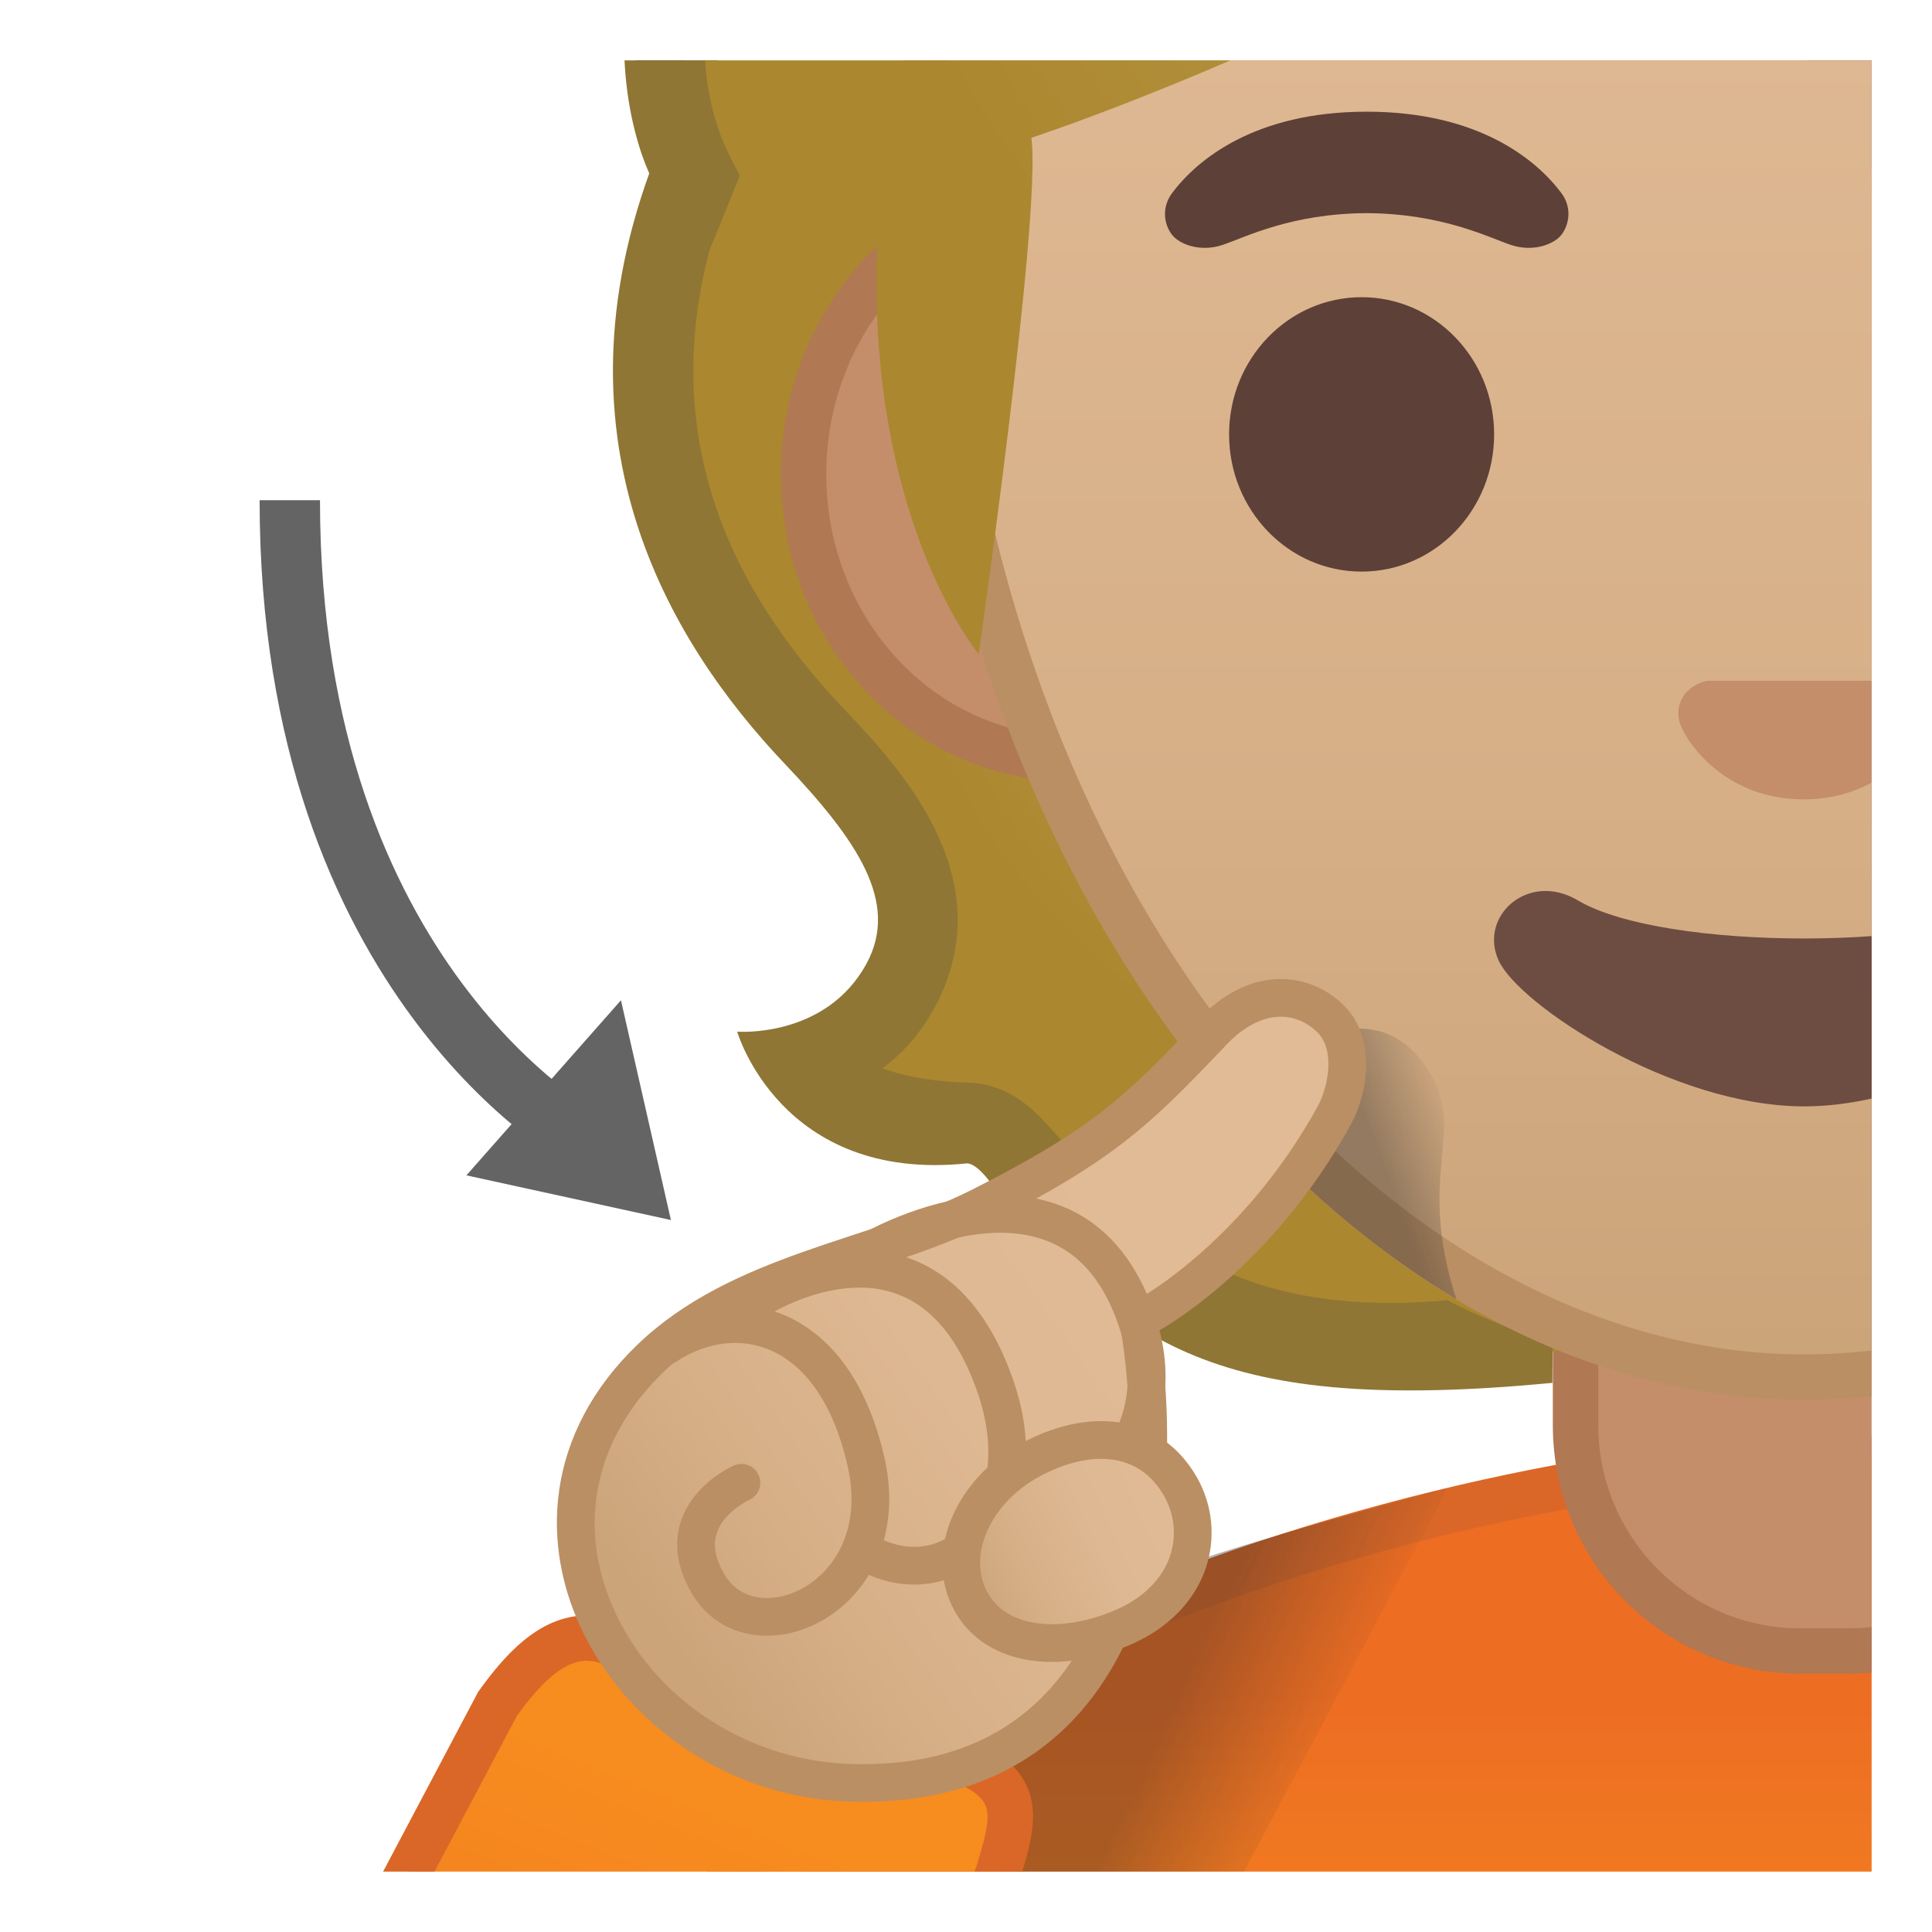 <svg viewBox="0 0 128 128" xmlns="http://www.w3.org/2000/svg" xmlns:xlink="http://www.w3.org/1999/xlink">
  <g id="Layer_13">
    <g>
      <defs>
        <rect id="SVGID_1_" height="120" width="120" x="4" y="4"/>
      </defs>
      <clipPath id="SVGID_2_">
        <use overflow="visible" xlink:href="#SVGID_1_"/>
      </clipPath>
      <g clip-path="url(#SVGID_2_)">
        <g>
          <g id="XMLID_68_">
            <linearGradient id="SVGID_3_" gradientUnits="userSpaceOnUse" x1="119.986" x2="119.986" y1="148.465" y2="112.277">
              <stop offset="0" style="stop-color:#F78C1F"/>
              <stop offset="0.494" style="stop-color:#F37F20"/>
              <stop offset="1" style="stop-color:#ED6D23"/>
            </linearGradient>
            <path d="M42.11,155.68v-15.56c0-8.53,5.23-21.02,30.17-32.11c17.62-7.83,37.81-11.4,49.11-11.4 c36.78,0,76.47,16.27,76.47,42.56v16.51H42.11z" fill="url(#SVGID_3_)"/>
            <path d="M121.39,98.11c18.56,0,37.34,4.14,51.51,11.35c19.39,9.87,23.46,21.61,23.46,29.72v15.01H43.61v-14.06 c0-15.42,18.34-25.87,29.28-30.74C90.31,101.64,110.24,98.11,121.39,98.11 M121.39,95.11c-24.89,0-80.78,15.75-80.78,45.01 v17.06h158.76v-18.01C199.36,111.55,158.41,95.11,121.39,95.11L121.39,95.11z" fill="#DA6727"/>
          </g>
          <g>
            <g id="XMLID_65_">
              <path d="M119.25,109.38c-8.2,0-14.86-6.7-14.86-14.95V75.85h33v18.58c0,8.24-6.67,14.95-14.86,14.95H119.25z" fill="#C48E6A"/>
              <path d="M135.88,77.35v17.08c0,7.41-5.99,13.45-13.36,13.45h-3.27c-7.37,0-13.36-6.03-13.36-13.45V77.35h15 H135.88 M138.88,74.35h-18h-18v20.08c0,9.08,7.33,16.45,16.36,16.45h3.27c9.04,0,16.36-7.36,16.36-16.45V74.35L138.88,74.35 z" fill="#B07853"/>
            </g>
            <g>
              <path d="M171.81,76.42c0.94-1.04,1.98-1.98,3.4-2.01c2.35-0.06,5.99-0.45,8.85-2.17 c0.84-0.5,1.55-1.2,2.08-2.04c-2.01-0.4-4.78-1.59-6.64-5.22c-2.84-5.53,0.44-10.59,5.92-16.24 c6.15-6.35,16.4-28.17,5.53-47.62c-2.05-0.29-31.72,0.15-39.24,0.15c-9.1,0-22.94,0-32.04,0V89.8 C154.86,89.8,161.81,87.51,171.81,76.42z" fill="#543930"/>
              <radialGradient id="SVGID_5_" cx="99.216" cy="33.038" gradientUnits="userSpaceOnUse" r="41.342">
                <stop offset="0" style="stop-color:#BFA055"/>
                <stop offset="1" style="stop-color:#AB872F"/>
              </radialGradient>
              <path d="M67.51,76.42c-0.94-1.04-1.98-1.98-3.4-2.01c-2.35-0.06-5.99-0.45-8.85-2.17 c-0.84-0.5-1.55-1.2-2.08-2.04c2.01-0.4,4.89-1.53,6.64-5.22c2.84-5.97-1.2-11.27-5.92-16.24 c-7.71-8.13-16.4-23.17-5.53-42.62c2.05-0.29,31.72-4.85,39.24-4.85c9.1,0,22.94,0,32.04,0V89.8 C84.46,89.8,77.51,87.51,67.51,76.42z" fill="url(#SVGID_5_)"/>
              <path d="M188.72,4.39l0.46,0.88c9.65,18.52-0.98,36.74-5.69,41.61c-5.27,5.44-10.15,11.99-6.37,19.32v0 c0.98,1.9,2.26,3.43,3.8,4.56c-2.1,0.75-4.4,0.93-5.77,0.96c-2.77,0.07-4.56,2.05-5.32,2.9 c-6.06,6.72-10.63,10.02-23.31,11.49c0,0-6.57,3.37-11.12,4.51v1.62c22.19-0.79,29.33-3.98,38.4-14.04 c0.7-0.78,1.16-1.13,1.48-1.13c2.81-0.07,6.84-0.56,10.16-2.54c1.19-0.71,2.21-1.71,2.97-2.9l2.08-3.29l-3.82-0.76 c-2.12-0.42-3.69-1.67-4.79-3.82v0c-1.84-3.58-0.36-7.15,5.46-13.16c7.22-7.45,16.52-26.6,7.07-46.11 c0,0,0.01-0.03,0.02-0.09H188.72z" fill="#402720"/>
              <path d="M51.97,50.58c4.83,5.09,7.64,9.2,5.44,13.26c-2.7,4.97-8.57,4.51-8.57,4.51s2.89,9.99,15.2,8.73 c0.32-0.03,0.84,0.31,1.48,1.13c8.68,11.04,15.32,15.5,37.33,13.41l0.02-2.69c-3.83-1.07-6.97-2.78-6.97-2.78 c-14.68,1.28-20.35-4.8-26.41-11.52c-0.76-0.85-2.55-2.83-5.32-2.9c-1.36-0.03-3.63-0.21-5.72-0.95 c1.58-1.15,2.86-2.72,3.79-4.65c3.96-8.32-2.77-15.41-6.39-19.23c-6.84-7.22-14.29-19.14-6.77-36.19l0.51-1.16L49.5,9.39 h-5.92c0.04,0.1,0.07,0.2,0.12,0.31C35.95,28.75,44.3,42.49,51.97,50.58z" fill="#8F7635"/>
            </g>
            <g>
              <g>
                <path d="M70.82,50.25c-9.69,0-17.58-8.44-17.58-18.82S61.13,12.6,70.82,12.6h97.33 c9.69,0,17.58,8.44,17.58,18.82s-7.89,18.82-17.58,18.82H70.82z" fill="#C48E6A"/>
                <path d="M168.15,14.1c8.87,0,16.08,7.77,16.08,17.32s-7.21,17.32-16.08,17.32h-13.12H83.94H70.82 c-8.87,0-16.08-7.77-16.08-17.32S61.95,14.1,70.82,14.1h13.12h71.09H168.15 M168.15,11.1h-13.12H83.94H70.82 c-10.49,0-19.08,9.15-19.08,20.32s8.59,20.32,19.08,20.32h13.12h71.09h13.12c10.49,0,19.08-9.15,19.08-20.32 S178.65,11.1,168.15,11.1L168.15,11.1z" fill="#B07853"/>
              </g>
              <g>
                <linearGradient id="SVGID_6_" gradientTransform="matrix(-1 0 0 -1 241.821 38.732)" gradientUnits="userSpaceOnUse" x1="122.358" x2="122.358" y1="-51.291" y2="94.885">
                  <stop offset="2.323718e-03" style="stop-color:#CCA47A"/>
                  <stop offset="0.256" style="stop-color:#D6AF87"/>
                  <stop offset="0.597" style="stop-color:#DEB892"/>
                  <stop offset="1" style="stop-color:#E0BB95"/>
                </linearGradient>
                <path d="M119.49,91.24c-14.2,0-28.53-7.96-39.3-21.85c-11.53-14.87-18.24-35.3-18.9-57.54 C60.65-9.75,66.8-27.85,79.1-40.51c10.49-10.8,25.21-17,40.39-17c28.03,0,58.2,21.72,58.2,69.4 c0,22.12-6.36,42.5-17.91,57.39C148.95,83.23,134.27,91.24,119.49,91.24L119.49,91.24z" fill="url(#SVGID_6_)"/>
                <path d="M119.49-56.01c14.93,0,28.77,5.94,38.97,16.72c11.6,12.26,17.73,29.96,17.73,51.18 c0,21.78-6.25,41.84-17.6,56.47c-10.53,13.58-24.79,21.37-39.1,21.37c-13.74,0-27.63-7.75-38.11-21.27 C70.04,53.85,63.44,33.73,62.79,11.8c-0.63-21.18,5.38-38.91,17.39-51.27C90.38-49.98,104.71-56.01,119.49-56.01 M119.49-59.01c-30.12,0-61.1,23.48-59.7,70.9c1.42,47.99,29.92,80.85,59.7,80.85h0h0c30.99,0,59.7-33.15,59.7-80.85 C179.18-35.55,149.61-59.01,119.49-59.01L119.49-59.01z" fill="#BA8F63"/>
              </g>
              <g>
                <g>
                  <ellipse cx="90.21" cy="28.78" fill="#5D4037" rx="8.78" ry="9.09"/>
                  <ellipse cx="148.76" cy="28.78" fill="#404040" rx="8.78" ry="9.09"/>
                  <g>
                    <path d="M103.43,12.77c-1.65-2.19-5.47-5.37-12.88-5.37c-7.41,0-11.23,3.18-12.88,5.37 c-0.73,0.97-0.55,2.08-0.04,2.76c0.47,0.63,1.85,1.21,3.39,0.69c1.53-0.52,4.52-2.07,9.53-2.1c5.01,0.04,8,1.58,9.53,2.1 c1.53,0.52,2.92-0.06,3.39-0.69C103.97,14.85,104.16,13.73,103.43,12.77z" fill="#5D4037"/>
                    <path d="M161.3,12.77c-1.65-2.19-5.47-5.37-12.88-5.37s-11.23,3.18-12.88,5.37 c-0.73,0.97-0.55,2.08-0.04,2.76c0.47,0.63,1.85,1.21,3.39,0.69c1.53-0.52,4.52-2.07,9.53-2.1c5.01,0.04,8,1.58,9.53,2.1 c1.53,0.52,2.92-0.06,3.39-0.69C161.85,14.85,162.03,13.73,161.3,12.77z" fill="#6D4C41"/>
                  </g>
                </g>
                <path d="M126.36,45.25c-0.19-0.08-0.38-0.12-0.57-0.15h-12.6c-0.19,0.02-0.38,0.07-0.57,0.15 c-1.14,0.46-1.77,1.65-1.23,2.91c0.54,1.26,3.05,4.8,8.1,4.8c5.06,0,7.56-3.54,8.1-4.8 C128.13,46.9,127.5,45.71,126.36,45.25z" fill="#C48E6A"/>
                <path d="M134.48,59.65c-5.67,3.37-24.27,3.37-29.95,0c-3.26-1.94-6.59,1.03-5.24,3.99 c1.33,2.91,11.48,9.66,20.25,9.66s18.79-6.75,20.12-9.66C141.02,60.68,137.74,57.71,134.48,59.65z" fill="#6D4C41"/>
              </g>
            </g>
            <path d="M43.1,8.17c0.14,0.4,0.3,0.81,0.48,1.22l4.05,5.14l1.95-4.97l-0.57-1.13 c-0.37-0.74-0.65-1.37-0.85-1.98c-3.79-11.15,5.53-22.34,5.92-22.59l2.11-1.36l-1.21-2.2c-0.16-0.29-3.93-7.34,0.7-16.71 c4.15-8.39,13.81-6.64,14.21-6.57l5.26,1.05l-2.33-4.83c-0.18-0.38-3.91-8.33,0.6-14.26c0.98,1.8,2.55,3.82,5.06,5.34 c5.08,3.08,12.12,3.07,20.92-0.05c1.41-0.5,2.99-1.36,4.98-2.45c8.07-4.4,21.57-11.77,42.96-5 c7.73,2.45,15.88,9.2,15.56,15.84l-0.16,3.32l3.28-0.56c6.41-1.07,16.2,7.14,20.42,13.51c2.17,3.28,7.08,16.92,3.41,31.54 c-0.2,0.8-0.47,1.67-0.82,2.66l-0.39,1.1l0.08,0.15l1.94,3.38l3.75-3.38c0.09-0.41,0.48-2.04,0.62-2.6 c3.99-15.9-0.99-31.03-4.14-35.79c-4.35-6.58-14.09-15.39-22.83-15.97c-1.4-8.41-10.4-15.53-19.11-18.29 c-23.56-7.46-38.9,0.9-47.14,5.4c-1.71,0.94-3.19,1.74-4.21,2.1c-7.07,2.51-12.7,2.7-16.3,0.56 c-3.51-2.08-4.13-5.76-4.15-5.89l-0.61-4.33l-3.57,2.52c-7.56,5.32-7.84,13.58-6.42,19.38c-5.21,0.22-12.05,2.41-15.68,9.74 c-4.31,8.72-2.78,16.01-1.53,19.51C44.88-15.46,39.5-2.44,43.1,8.17z" fill="#402720"/>
          </g>
        </g>
        <g>
          <g>
            <radialGradient id="SVGID_7_" cx="120.575" cy="-18.851" gradientTransform="matrix(1 0 0 0.864 0 -2.56)" gradientUnits="userSpaceOnUse" r="64.779">
              <stop offset="0" style="stop-color:#BFA055"/>
              <stop offset="1" style="stop-color:#AB872F"/>
            </radialGradient>
            <path d="M99.06-59.58c-21.84,7.74-24.02-5.96-24.02-5.96c-11.86,5.92-4.07,18.61-4.07,18.61 s-12.02-0.89-17.17,9.51c-5.38,10.88-0.64,19.2-0.64,19.2S41.6-5.88,46.14,7.49c3.01,8.87,12.03,7.43,12.03,7.43 c-1.1,19.13,6.67,28.41,6.67,28.41s4.19-29.18,3.49-34.2c0,0,15.38-5.04,31.06-14.01c10.6-6.07,17.84-13.19,29.76-15.87 c18.13-4.08,22.18,9.04,22.18,9.04s16.77-3.22,21.84,20.08c2.08,9.58,2.98,24.22,4.11,33.96c-0.1-0.85,6.23-11.39,7.34-22.09 c0.41-3.98,6.43-13.66,8.24-20.87c3.94-15.68-1.23-28.03-3.67-31.72c-4.46-6.75-15.12-16.03-23.1-14.68 c0.42-8.55-6.32-16.47-14.43-19.2C129.49-73.69,105.58-61.89,99.06-59.58z" fill="url(#SVGID_7_)"/>
            <path d="M42.53,10.26c0.14,0.4,0.3,0.81,0.48,1.22l3.98,5.14l2.02-4.97l-0.57-1.13 c-0.37-0.74-0.65-1.37-0.85-1.98C43.8-2.6,53.12-13.79,53.51-14.05l2.11-1.36l-1.21-2.2c-0.16-0.29-3.93-7.34,0.7-16.71 c4.15-8.39,13.81-6.64,14.21-6.57l5.26,1.05l-2.33-4.83c-0.18-0.38-3.91-8.33,0.6-14.26c0.98,1.8,2.55,3.82,5.06,5.34 c5.08,3.08,12.12,3.07,20.92-0.05c1.41-0.5,2.99-1.36,4.98-2.45c8.07-4.4,21.57-11.77,42.96-5 c7.73,2.45,15.88,9.2,15.56,15.84l-0.16,3.32l3.28-0.56c6.41-1.07,16.2,7.14,20.42,13.51c2.17,3.28,7.08,16.92,3.41,31.54 c-0.2,0.8-0.47,1.67-0.82,2.66l-0.39,1.1l0.08,0.15l1.94,3.38l3.75-3.38c0.09-0.41,0.48-2.04,0.62-2.6 c3.99-15.9-0.99-31.03-4.14-35.79c-4.35-6.58-14.09-15.39-22.83-15.97c-1.4-8.41-10.4-15.53-19.11-18.29 c-23.56-7.46-38.9,0.9-47.14,5.4c-1.71,0.94-3.19,1.74-4.21,2.1c-7.07,2.51-12.7,2.7-16.3,0.56 c-3.51-2.08-4.13-5.76-4.15-5.89l-0.61-4.33l-3.57,2.52c-7.56,5.32-7.84,13.58-6.42,19.38c-5.21,0.22-12.05,2.41-15.68,9.74 c-4.31,8.72-2.78,16.01-1.53,19.51C44.3-13.38,38.92-0.36,42.53,10.26z" fill="#8F7635"/>
          </g>
          <linearGradient id="SVGID_8_" gradientUnits="userSpaceOnUse" x1="74.241" x2="87.225" y1="113.725" y2="119.76">
            <stop offset="0.197" style="stop-color:#262626"/>
            <stop offset="1" style="stop-color:#262626;stop-opacity:0"/>
          </linearGradient>
          <path d="M80.59,127.47l15.33-28.9c-14.56,4.01-28.72,7.54-39.97,16.58 c-2.07,6.4-4.22,13.08-4.22,13.34C51.73,129,80.59,127.47,80.59,127.47z" fill="url(#SVGID_8_)" opacity="0.35"/>
        </g>
        <linearGradient id="SVGID_9_" gradientUnits="userSpaceOnUse" x1="90.37" x2="97.246" y1="77.954" y2="75.464">
          <stop offset="0.197" style="stop-color:#262626"/>
          <stop offset="1" style="stop-color:#262626;stop-opacity:0"/>
        </linearGradient>
        <path d="M94.77,71.12c-3.31-5.56-8.94-1.62-8.94-1.62l-3.19,5.12 c4.25,4.67,8.92,8.52,13.85,11.46C93.79,77.76,97.14,75.1,94.77,71.12z" fill="url(#SVGID_9_)" opacity="0.35"/>
        <g>
          <g>
            <linearGradient id="SVGID_10_" gradientTransform="matrix(1.097 0.033 -0.034 1.111 13.94 -19.569)" gradientUnits="userSpaceOnUse" x1="34.061" x2="20.734" y1="124.026" y2="160.589">
              <stop offset="0" style="stop-color:#F78C1F"/>
              <stop offset="0.494" style="stop-color:#F37F20"/>
              <stop offset="1" style="stop-color:#ED6D23"/>
            </linearGradient>
            <path d="M16.85,143.34l16.11-30.45c1.57-2.17,3.5-4.36,5.9-4.36c0.58,0,1.18,0.12,1.8,0.37 c0.05,0.02,0.1,0.04,0.16,0.05c8.43,2.33,22.66,6.8,24.94,8.85c1.71,1.54,1.3,3.25,0.34,6.38l-12.76,30.87L16.85,143.34z" fill="url(#SVGID_10_)"/>
            <path d="M38.86,110.03c0.39,0,0.8,0.09,1.25,0.27c0.1,0.04,0.21,0.08,0.31,0.1 c10.32,2.86,22.57,6.93,24.34,8.52c0.91,0.82,0.9,1.58-0.07,4.75L52.48,153.2l-33.46-10.74l15.22-28.77 C35.5,111.95,37.14,110.03,38.86,110.03 M38.86,107.03c-3.24,0-5.57,2.82-7.18,5.06l-16.99,32.12l39.51,12.68l13.32-32.21 c0.95-3.07,1.75-5.75-0.75-8c-3.4-3.06-25.55-9.18-25.55-9.18C40.38,107.18,39.6,107.03,38.86,107.03L38.86,107.03z" fill="#DA6727"/>
          </g>
          <g>
            <g>
              <linearGradient id="SVGID_11_" gradientUnits="userSpaceOnUse" x1="45.051" x2="78.863" y1="109.823" y2="85.804">
                <stop offset="1.802885e-04" style="stop-color:#CCA47A"/>
                <stop offset="0.254" style="stop-color:#D6AF87"/>
                <stop offset="0.596" style="stop-color:#DEB892"/>
                <stop offset="1" style="stop-color:#E0BB95"/>
              </linearGradient>
              <path d="M57.21,118.12c-0.34,0-0.69-0.01-1.04-0.02c-7.58-0.29-14.42-5.06-17.01-11.88 c-2.2-5.79-0.76-11.71,3.96-16.24c3.84-3.69,8.98-5.38,13.94-7.01c2.82-0.93,5.48-1.8,7.89-3.02 c8.4-4.24,10.76-6.72,15.06-11.23c1.53-1.72,3.2-2.61,4.85-2.61c1.25,0,2.43,0.51,3.34,1.43c1.55,1.57,1.26,4.46,0.2,6.39 c-5.06,9.18-12.12,13.09-12.19,13.12c-0.47,0.26-0.73,0.79-0.64,1.31c0.01,0.05,0.91,5.38,0.31,10.88 C75.09,106.29,71.63,118.12,57.21,118.12C57.21,118.12,57.21,118.12,57.21,118.12z" fill="url(#SVGID_11_)"/>
              <path d="M84.85,67.36c1.23,0,2.06,0.66,2.45,1.05c1.18,1.2,0.69,3.64-0.01,4.91 c-4.86,8.82-11.62,12.59-11.68,12.63c-0.95,0.51-1.46,1.57-1.28,2.63c0.01,0.05,0.88,5.19,0.3,10.53 c-0.73,6.63-3.96,17.77-17.42,17.77c-0.33,0-0.66-0.01-1-0.02c-7.09-0.27-13.48-4.72-15.89-11.08 c-2.02-5.3-0.68-10.73,3.66-14.9c3.64-3.49,8.63-5.13,13.46-6.72c2.87-0.94,5.57-1.83,8.06-3.09 c8.25-4.17,10.68-6.53,15.4-11.48c0.02-0.02,0.04-0.04,0.06-0.06C82.22,68.1,83.56,67.36,84.85,67.36 M84.85,64.86 c-1.81,0-3.83,0.84-5.75,3c-4.42,4.64-6.63,6.89-14.72,10.97c-6.59,3.33-15.88,4.24-22.13,10.24 c-12.27,11.77-1.68,29.69,13.87,30.28c0.37,0.01,0.73,0.02,1.09,0.02c13.77,0,18.83-10.28,19.9-19.99 c0.63-5.76-0.32-11.23-0.32-11.23s7.37-3.97,12.69-13.62c1.19-2.16,1.7-5.73-0.4-7.87C88.02,65.58,86.52,64.86,84.85,64.86 L84.85,64.86z" fill="#BA8F63"/>
            </g>
            <path d=" M44.09,89.19c4.54-3.04,11.16-1.75,13.29,7.68c2.04,9.01-7.46,13.07-10.43,8.12c-2.75-4.58,2.17-6.75,2.17-6.75" fill="none" stroke="#BA8F63" stroke-linecap="round" stroke-linejoin="round" stroke-miterlimit="10" stroke-width="2.5"/>
            <path d=" M58.1,103.21c5.46,2.31,10.65-3.32,7.84-11.39c-4.53-12.98-15.68-5.76-15.68-5.76" fill="none" stroke="#BA8F63" stroke-linecap="round" stroke-linejoin="round" stroke-miterlimit="10" stroke-width="2.5"/>
            <path d=" M57.95,82.72c0,0,13.63-7.78,17.54,5.31c2.43,8.12-4.92,13.89-8.88,10.74" fill="none" stroke="#BA8F63" stroke-linecap="round" stroke-linejoin="round" stroke-miterlimit="10" stroke-width="2.5"/>
            <linearGradient id="SVGID_12_" gradientTransform="matrix(0.878 -0.479 0.479 0.878 -40.536 47.452)" gradientUnits="userSpaceOnUse" x1="63.974" x2="79.774" y1="101.197" y2="102.197">
              <stop offset="1.362180e-03" style="stop-color:#CCA47A"/>
              <stop offset="0.255" style="stop-color:#D6AF87"/>
              <stop offset="0.596" style="stop-color:#DEB892"/>
              <stop offset="1" style="stop-color:#E0BB95"/>
            </linearGradient>
            <path d=" M78.22,98.51c1.72,3.04,0.79,7.36-3.92,9.35c-4.03,1.7-8.31,1.3-9.98-1.77c-1.68-3.07,0.08-7.26,3.92-9.35 C72.08,94.64,76.15,94.86,78.22,98.51z" fill="url(#SVGID_12_)" stroke="#BA8F63" stroke-linecap="round" stroke-linejoin="round" stroke-miterlimit="10" stroke-width="2.5"/>
          </g>
        </g>
      </g>
      <g clip-path="url(#SVGID_2_)">
        <path d="M19.2,33.14 c0,32.01,19.62,42.4,19.62,42.4" fill="none" stroke="#646464" stroke-linejoin="round" stroke-miterlimit="10" stroke-width="4"/>
        <polygon fill="#646464" points="41.14,66.27 30.9,77.87 44.45,80.83 "/>
      </g>
      <path clip-path="url(#SVGID_2_)" d=" M83.34,98.11" fill="none" stroke="#ED9E00" stroke-linecap="round" stroke-linejoin="round" stroke-miterlimit="10" stroke-width="2.5"/>
      <path clip-path="url(#SVGID_2_)" d=" M72.17,87.43" fill="none" stroke="#ED9E00" stroke-linecap="round" stroke-linejoin="round" stroke-miterlimit="10" stroke-width="2.5"/>
    </g>
  </g>
</svg>